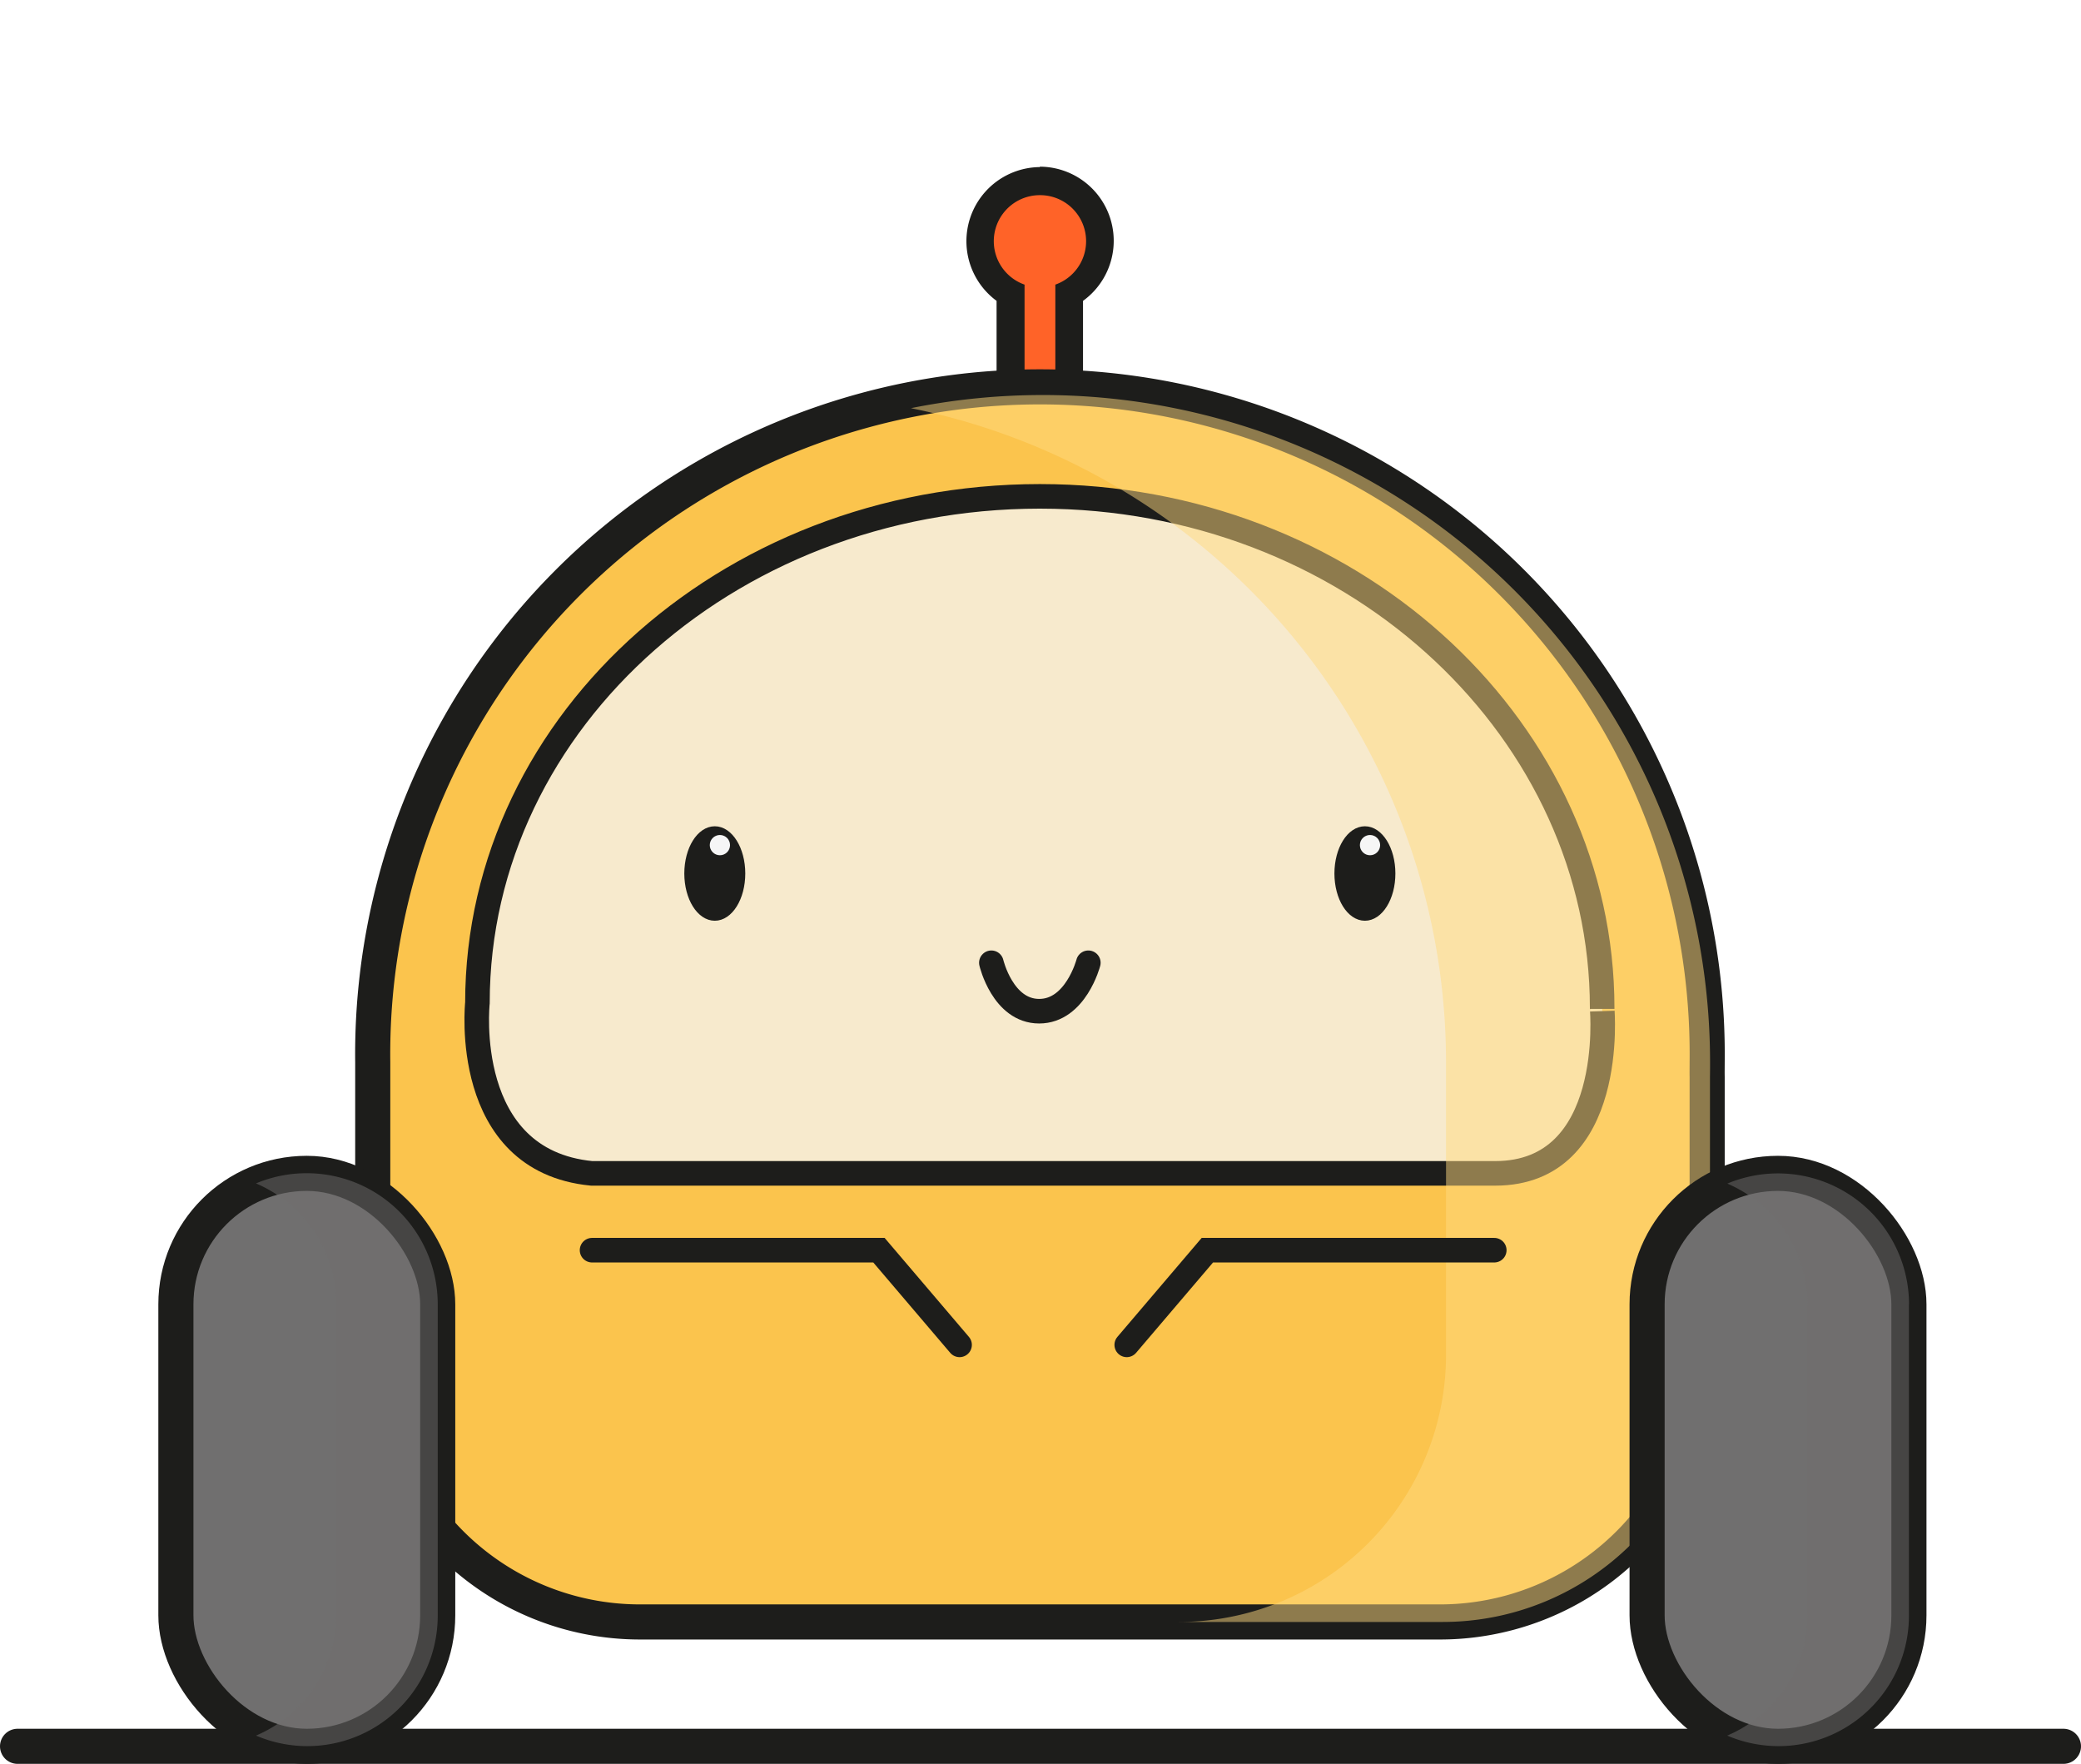 <svg xmlns="http://www.w3.org/2000/svg" xmlns:xlink="http://www.w3.org/1999/xlink" viewBox="0 0 207.52 175.88"><defs><style>.cls-1,.cls-14,.cls-6{fill:none;}.cls-2{isolation:isolate;}.cls-3{clip-path:url(#clip-path);}.cls-4{fill:#f6f6f6;}.cls-5{fill:#fff;}.cls-10,.cls-12,.cls-14,.cls-15,.cls-6,.cls-9{stroke:#1d1d1b;stroke-miterlimit:10;}.cls-14,.cls-6{stroke-linecap:round;}.cls-12,.cls-6,.cls-9{stroke-width:3.5px;}.cls-7{fill:#ff6328;}.cls-15,.cls-8{fill:#1d1d1b;}.cls-9{fill:#fbc44d;}.cls-10{fill:#f7eacd;}.cls-10,.cls-14{stroke-width:2.45px;}.cls-11{fill:#ffda80;}.cls-11,.cls-13{opacity:0.5;mix-blend-mode:multiply;}.cls-12,.cls-13{fill:#706f6f;}.cls-15{stroke-width:0.54px;}</style><clipPath id="clip-path"><rect class="cls-1" x="-1024.86" y="-1134.08" width="750" height="1334.03"/></clipPath></defs><title>OTOBOTO divided to screens16-33</title><g class="cls-2"><g id="grass"><g class="cls-3"><rect class="cls-4" x="-1586.18" y="-1134.08" width="1922.99" height="1331.56"/></g><path class="cls-5" d="M204.57,100.86a100.39,100.39,0,0,1-11.52,46.86c-.52,1-1.07,2-1.64,3a100.69,100.69,0,0,1-18.13,23.18c-.56.54-1.13,1.07-1.7,1.59H35.83l-1.52-1.41c-.55-.53-1.1-1.06-1.64-1.6-.93-.93-1.85-1.87-2.76-2.84a100.87,100.87,0,1,1,174.66-68.77Z"/><polyline class="cls-6" points="1.75 174.13 32.49 174.13 39.77 174.13 171.43 174.13 179.2 174.13 205.77 174.13"/><path class="cls-7" d="M100.78,44.75V29.28a6,6,0,1,1,5.86,0V44.75Z"/><path class="cls-8" d="M103.71,19.46a4.59,4.59,0,0,1,1.53,8.92v15h-3.07v-15a4.59,4.59,0,0,1,1.54-8.92m0-2.8A7.39,7.39,0,0,0,99.38,30V46.15H108V30a7.39,7.39,0,0,0-4.32-13.38Z"/><path class="cls-9" d="M170.24,105.93a66.54,66.54,0,1,0-133.07,0c0,.49,0,1,0,1.47h0v27.68a26.65,26.65,0,0,0,26.65,26.65h79.77a26.65,26.65,0,0,0,26.65-26.65V107.4h0C170.23,106.92,170.24,106.42,170.24,105.93Z"/><path class="cls-10" d="M149.1,117H59c-13.07-1.27-11.39-17-11.39-17h0c0-28.33,25.91-51.22,57.56-50.49,30.49.71,54.6,23.57,54.6,51v.09S161.24,117,149.1,117Z"/><path class="cls-11" d="M170.52,107.4h0v27.68a26.65,26.65,0,0,1-26.64,26.65H117.55a26.65,26.65,0,0,0,26.65-26.65V107.4h0c0-.49,0-1,0-1.47A66.56,66.56,0,0,0,90.84,40.7a66.55,66.55,0,0,1,79.69,65.23C170.53,106.42,170.53,106.91,170.52,107.4Z"/><rect class="cls-12" x="164.25" y="117" width="26.11" height="57.13" rx="13.06" ry="13.06"/><path class="cls-13" d="M190.36,130.06v31a13,13,0,0,1-18.12,12,13.11,13.11,0,0,0,8-12v-31a13,13,0,0,0-3.84-9.23,13.3,13.3,0,0,0-4.15-2.81,13.07,13.07,0,0,1,18.12,12Z"/><rect class="cls-12" x="17.54" y="117" width="26.11" height="57.13" rx="13.06" ry="13.06"/><path class="cls-13" d="M43.65,130.06v31a13,13,0,0,1-18.12,12,13.12,13.12,0,0,0,8-12v-31a13,13,0,0,0-3.83-9.23A13.3,13.3,0,0,0,25.53,118a13.07,13.07,0,0,1,18.12,12Z"/><path class="cls-14" d="M98.86,96s1.13,4.83,4.77,4.83,4.9-4.83,4.9-4.83"/><ellipse class="cls-15" cx="136.11" cy="87.1" rx="2.77" ry="4.44"/><circle class="cls-4" cx="136.62" cy="84.27" r="1.01"/><ellipse class="cls-15" cx="71.28" cy="87.1" rx="2.77" ry="4.44"/><circle class="cls-4" cx="71.79" cy="84.27" r="1.01"/><polyline class="cls-14" points="149.01 124.66 120.4 124.66 112.36 134.1"/><polyline class="cls-14" points="59.04 124.66 87.65 124.66 95.69 134.1"/></g></g></svg>